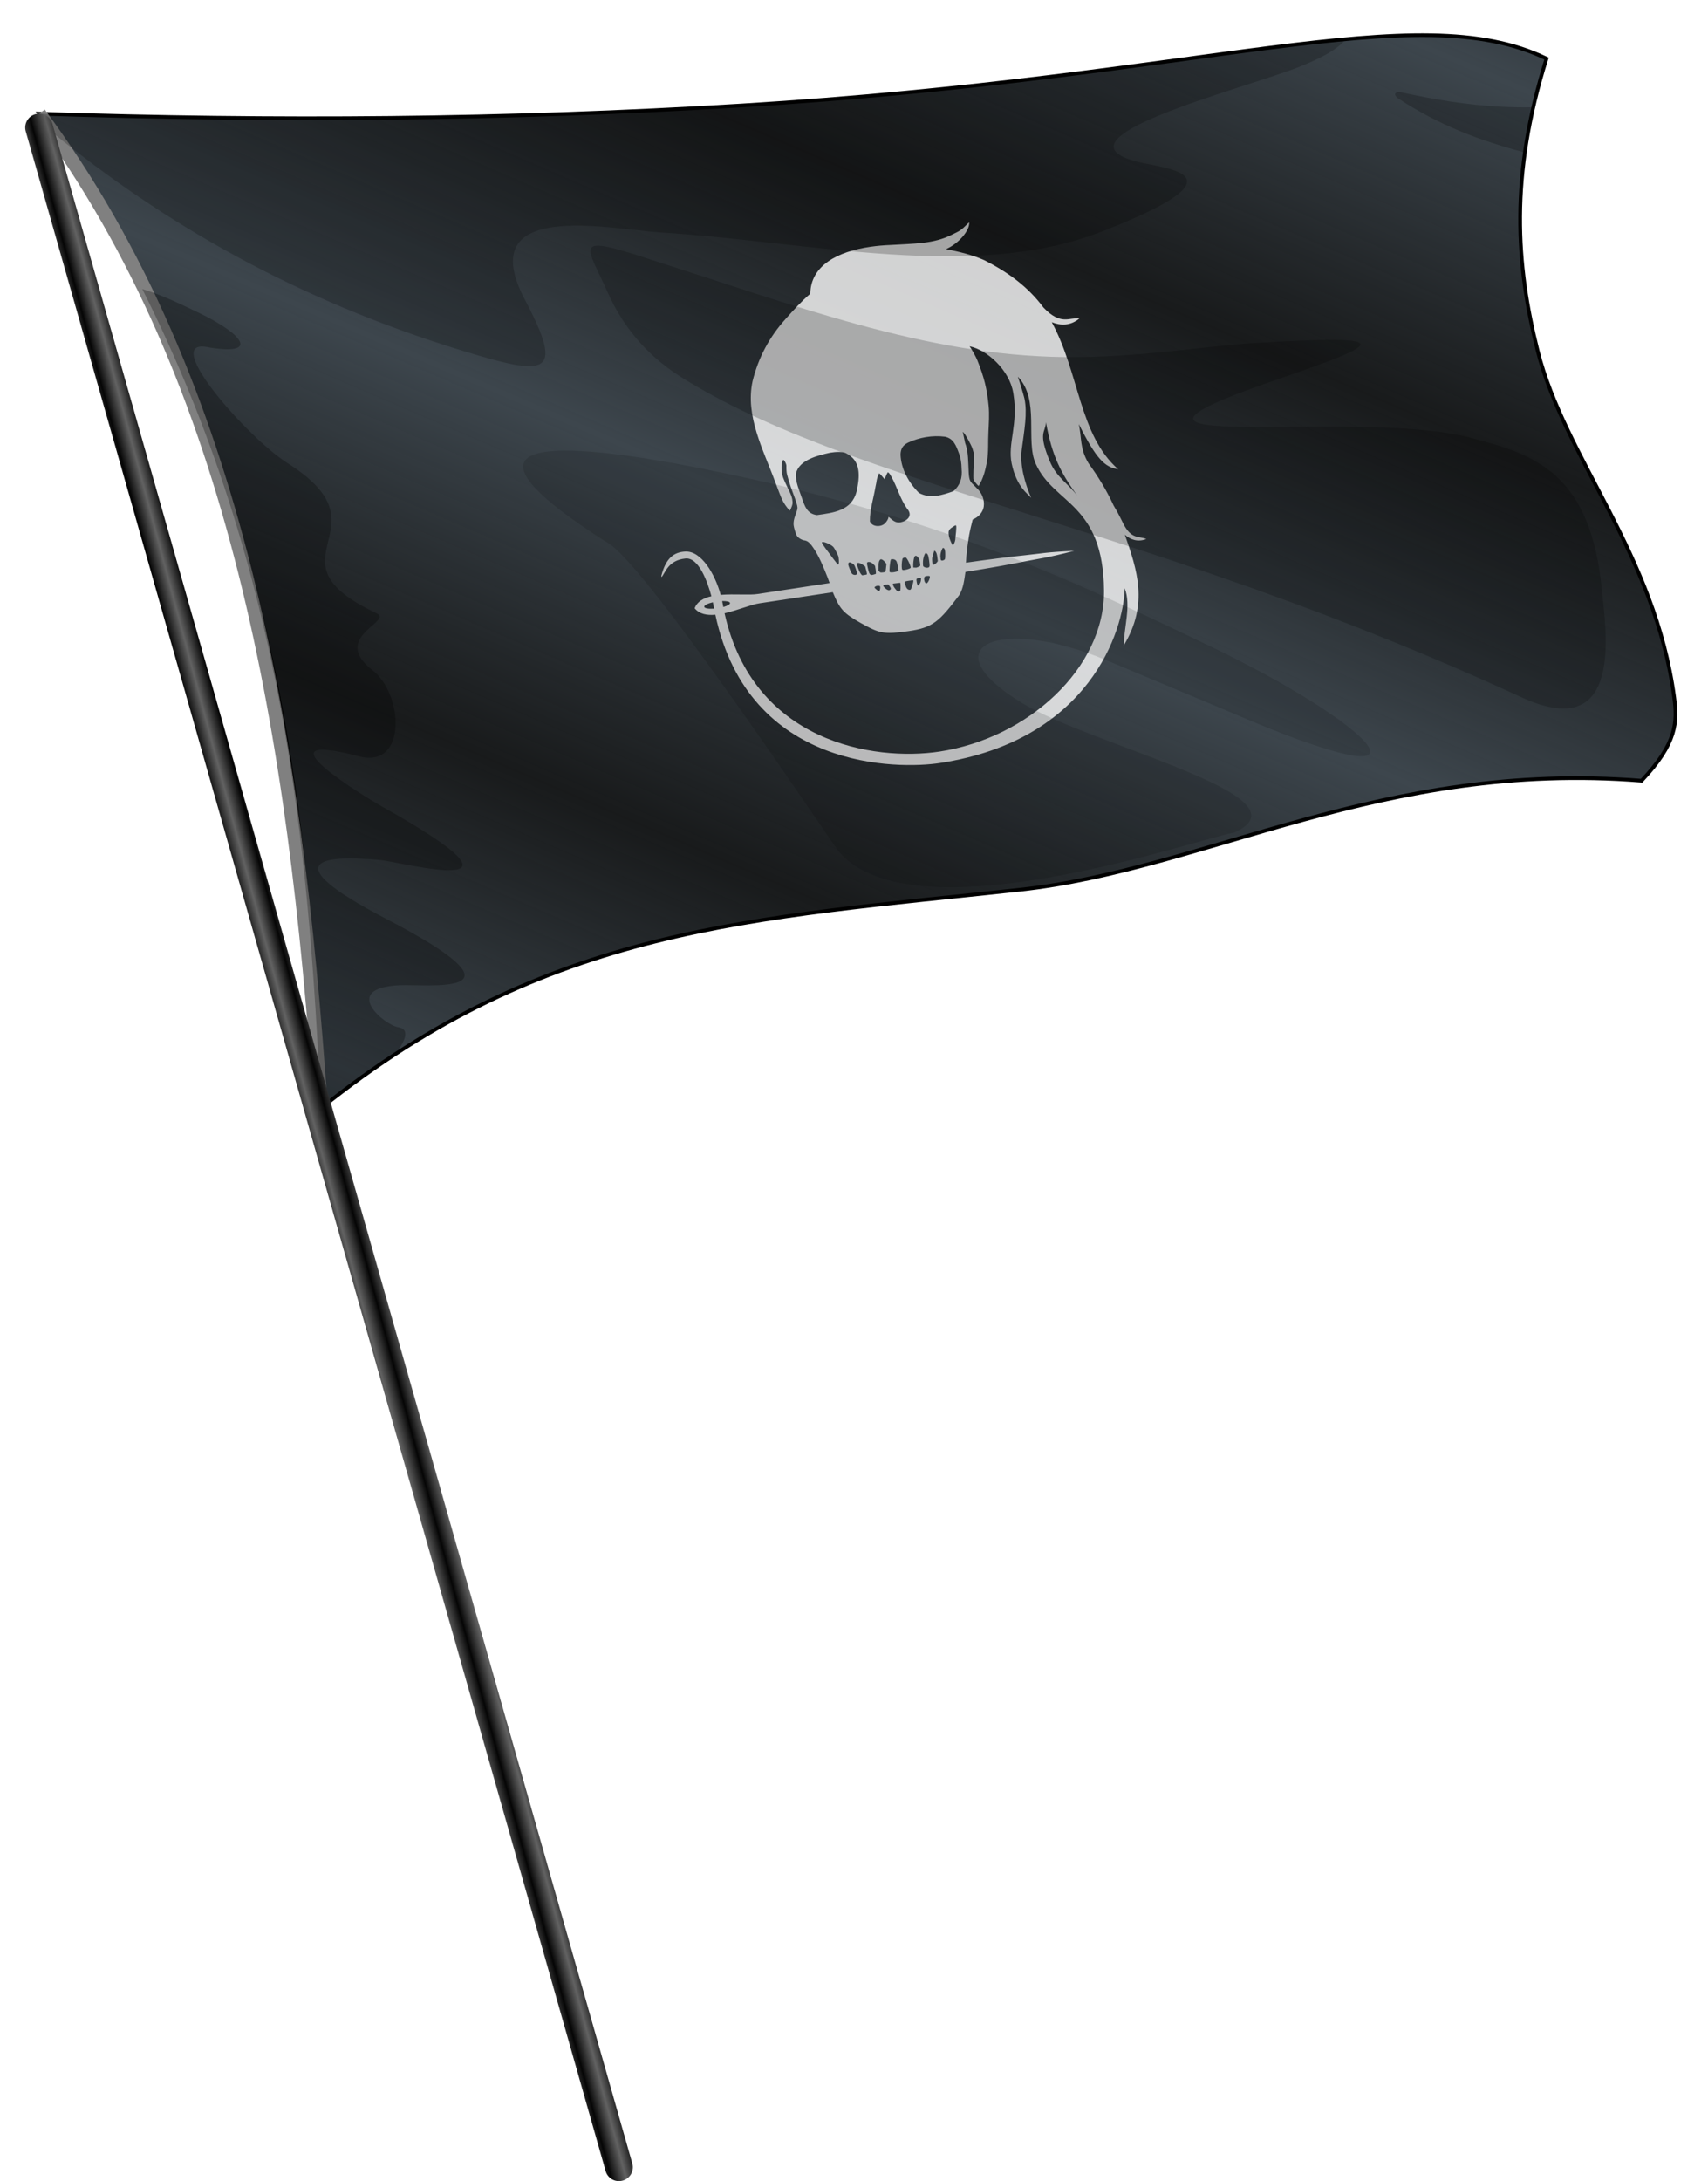 <?xml version="1.0" encoding="UTF-8" standalone="no"?>
<!-- Created with Inkscape (http://www.inkscape.org/) -->

<svg
   xmlns:dc="http://purl.org/dc/elements/1.1/"
   xmlns:cc="http://creativecommons.org/ns#"
   xmlns:rdf="http://www.w3.org/1999/02/22-rdf-syntax-ns#"
   xmlns:svg="http://www.w3.org/2000/svg"
   xmlns="http://www.w3.org/2000/svg"
   xmlns:xlink="http://www.w3.org/1999/xlink"
   xmlns:sodipodi="http://sodipodi.sourceforge.net/DTD/sodipodi-0.dtd"
   xmlns:inkscape="http://www.inkscape.org/namespaces/inkscape"
   width="123.071mm"
   height="157.109mm"
   viewBox="0 0 123.071 157.109"
   version="1.1"
   id="svg8"
   inkscape:version="0.92.3 (2405546, 2018-03-11)"
   sodipodi:docname="flag.svg">
  <defs
     id="defs2">
    <linearGradient
       inkscape:collect="always"
       id="linearGradient1201">
      <stop
         style="stop-color:#050505;stop-opacity:1"
         offset="0"
         id="stop1197" />
      <stop
         style="stop-color:#5e5e5e;stop-opacity:0.976"
         offset="1"
         id="stop1199" />
    </linearGradient>
    <linearGradient
       inkscape:collect="always"
       id="linearGradient996">
      <stop
         style="stop-color:#090b0c;stop-opacity:0.937"
         offset="0"
         id="stop992" />
      <stop
         style="stop-color:#3d464d;stop-opacity:1"
         offset="1"
         id="stop994" />
    </linearGradient>
    <linearGradient
       inkscape:collect="always"
       xlink:href="#linearGradient996"
       id="linearGradient998"
       x1="406.041"
       y1="107.35"
       x2="396.308"
       y2="129.935"
       gradientUnits="userSpaceOnUse"
       spreadMethod="reflect" />
    <filter
       inkscape:collect="always"
       style="color-interpolation-filters:sRGB"
       id="filter1016"
       x="-0.064"
       width="1.127"
       y="-0.025"
       height="1.05">
      <feGaussianBlur
         inkscape:collect="always"
         stdDeviation="0.617"
         id="feGaussianBlur1018" />
    </filter>
    <filter
       inkscape:collect="always"
       style="color-interpolation-filters:sRGB"
       id="filter1032"
       x="-0.018"
       width="1.036"
       y="-0.035"
       height="1.071">
      <feGaussianBlur
         inkscape:collect="always"
         stdDeviation="0.462"
         id="feGaussianBlur1034" />
    </filter>
    <filter
       inkscape:collect="always"
       style="color-interpolation-filters:sRGB"
       id="filter1048"
       x="-0.026"
       width="1.052"
       y="-0.057"
       height="1.115">
      <feGaussianBlur
         inkscape:collect="always"
         stdDeviation="0.799"
         id="feGaussianBlur1050" />
    </filter>
    <filter
       inkscape:collect="always"
       style="color-interpolation-filters:sRGB"
       id="filter1068"
       x="-0.03"
       width="1.06"
       y="-0.12"
       height="1.24">
      <feGaussianBlur
         inkscape:collect="always"
         stdDeviation="1.177"
         id="feGaussianBlur1070" />
    </filter>
    <filter
       inkscape:collect="always"
       style="color-interpolation-filters:sRGB"
       id="filter1108"
       x="-0.043"
       width="1.086"
       y="-0.099"
       height="1.197">
      <feGaussianBlur
         inkscape:collect="always"
         stdDeviation="0.179"
         id="feGaussianBlur1110" />
    </filter>
    <linearGradient
       inkscape:collect="always"
       xlink:href="#linearGradient1201"
       id="linearGradient1203"
       x1="335.98"
       y1="185.101"
       x2="336.993"
       y2="184.83"
       gradientUnits="userSpaceOnUse"
       spreadMethod="reflect" />
  </defs>
  <sodipodi:namedview
     id="base"
     pagecolor="#ffffff"
     bordercolor="#666666"
     borderopacity="1.0"
     inkscape:pageopacity="0.0"
     inkscape:pageshadow="2"
     inkscape:zoom="1.4045014"
     inkscape:cx="8.8768317"
     inkscape:cy="340.11466"
     inkscape:document-units="mm"
     inkscape:current-layer="svg8"
     showgrid="false"
     fit-margin-top="0"
     fit-margin-left="0"
     fit-margin-right="0"
     fit-margin-bottom="0" />
  <path
     style="fill:url(#linearGradient998);fill-opacity:1;fill-rule:evenodd;stroke:#000000;stroke-width:0.265px;stroke-linecap:butt;stroke-linejoin:miter;stroke-opacity:1"
     d="m 2.825,8.189 c 16.909,0.555 33.683,0.441 50.585,-0.59 33.799,-2.063 48.596,-7.929 58.026,-3.378 -2.659,8.439 -2.196,14.872 -0.641,21.037 1.953,7.74 8.463,14.632 9.84,24.966 0.236,1.767 0.215,3.291 -2.35,6.007 -18.681,-1.49 -31.355,6.393 -44.794,7.85 -19.29,2.092 -34.018,2.627 -50.375,15.749 C 22.066,56.859 19.67,33.026 2.825,8.189 Z"
     id="path980"
     inkscape:connector-curvature="0"
     sodipodi:nodetypes="cscsscscc" />
  <path
     sodipodi:nodetypes="cc"
     inkscape:connector-curvature="0"
     id="path1205"
     d="m 2.825,8.189 c 14.315,19.307 18.469,44.768 20.292,71.641"
     style="fill:none;fill-rule:evenodd;stroke:#808080;stroke-width:1;stroke-linecap:butt;stroke-linejoin:miter;stroke-miterlimit:4;stroke-dasharray:none;stroke-opacity:1" />
  <path
     style="opacity:0.8;fill:#ffffff;stroke:none;stroke-width:5.512"
     inkscape:connector-curvature="0"
     d="m 69.834,16.009 c -0.674,0.668 -0.647,0.591 -1.234,0.89 -1.346,0.686 -2.763,0.636 -4.414,0.745 -0.499,0.019 -0.99,0.061 -1.464,0.129 -2.395,0.346 -4.301,1.358 -4.337,3.383 -0.633,0.539 -1.192,1.161 -1.746,1.782 -1.186,1.302 -1.988,2.796 -2.411,4.514 -0.546,2.525 0.78,4.946 1.641,7.291 0.203,0.549 0.406,1.07 0.501,1.269 0.134,0.28 0.328,0.537 0.529,0.764 0.038,7.5e-4 0.178,-0.328 0.201,-0.467 0.033,-0.203 -0.029,-0.511 -0.149,-0.767 -0.269,-0.575 -0.509,-1.038 -0.566,-1.281 -0.105,-0.456 -0.091,-0.893 0.039,-1.129 0.046,-0.084 0.25,0.28 0.24,0.428 -0.011,0.178 0.01,0.477 0.047,0.61 0.118,0.454 0.272,0.935 0.432,1.352 0.205,0.538 0.314,0.887 0.319,1.028 0.003,0.102 -0.025,0.211 -0.15,0.548 -0.108,0.296 -0.15,0.528 -0.128,0.724 0.02,0.192 0.161,0.657 0.235,0.765 0.109,0.169 0.376,0.325 0.587,0.341 0.207,0.045 0.332,0.185 0.463,0.343 0.325,0.428 0.613,0.966 0.949,1.79 0.163,0.395 0.303,0.748 0.361,0.935 -1.498,0.228 -3.417,0.519 -5.165,0.784 -0.587,0.099 -1.699,-0.018 -2.685,0.065 -0.413,-1.51 -1.397,-3.188 -2.561,-3.118 -0.795,0.047 -1.39,0.444 -1.719,1.768 l 0.027,0.064 c 0.276,-0.321 0.47,-1.204 1.711,-1.333 0.953,-0.1 1.587,1.65 1.873,2.718 -0.568,0.13 -1.027,0.382 -1.204,0.865 l -0.006,7.8e-4 c 1.1e-4,6.4e-4 3.6e-4,0.002 0.003,0.004 -0.002,0.002 -10e-4,0.003 -10e-4,0.004 l 0.006,-7.7e-4 c 0.344,0.415 0.884,0.515 1.487,0.46 2.406,11.265 13.264,11.121 16.16,10.683 10.806,-1.636 13.282,-9.584 13.333,-12.591 0.487,1.204 -0.07,2.917 -0.064,4.117 1.81,-2.992 0.947,-5.474 0.077,-7.971 0.42,0.361 0.934,0.547 1.545,0.309 -0.507,-0.235 -1.084,0.071 -1.68,-1.156 -0.259,-0.53 -0.471,-0.924 -0.671,-1.252 -0.497,-1.078 -1.11,-2.087 -1.815,-3.054 -0.64,-1.068 -0.48,-1.847 -0.697,-2.814 1.252,2.494 1.868,3.114 2.838,3.248 -2.813,-2.452 -2.789,-6.912 -4.784,-10.587 0.654,0.26 1.349,0.263 1.992,-0.273 -0.731,-0.094 -1.333,0.537 -2.593,-0.786 -1.136,-1.521 -2.573,-2.553 -4.246,-3.402 -0.887,-0.4 -1.83,-0.616 -2.774,-0.807 0.863,-0.364 1.728,-1.324 1.668,-1.934 z m 0.028,8.934 c 1.266,0.256 2.871,1.713 3.144,3.339 l 0.012,0.067 0.004,0.024 c 0.359,2.21 -0.429,3.547 -0.127,5.01 0.36,1.722 1.209,2.213 1.407,2.479 -0.442,-1.028 -0.828,-2.348 -0.682,-3.461 0.187,-1.432 0.419,-2.629 0.198,-3.695 -0.06,-0.248 -0.332,-1.171 -0.477,-1.575 1.603,1.655 0.528,4.577 1.286,6.269 1.319,2.946 4.864,2.807 4.923,9.137 0.051,5.565 -5.458,10.628 -11.854,11.596 -4.741,0.718 -13.424,-0.674 -15.487,-9.962 0.951,-0.215 1.94,-0.641 2.523,-0.72 1.757,-0.266 3.764,-0.569 5.277,-0.797 0.512,1.244 0.78,1.522 2.01,2.216 1.366,0.765 1.666,0.838 3.442,0.587 1.777,-0.25 2.235,-0.712 3.666,-2.607 0.294,-0.494 0.353,-1.091 0.438,-1.657 1.767,-0.284 3.052,-0.511 4.311,-0.763 1.283,-0.255 1.476,-0.223 3.521,-0.754 -2.122,0.1 -2.294,0.186 -3.597,0.322 -1.246,0.131 -2.503,0.288 -4.199,0.529 0.029,-0.662 0.121,-1.318 0.227,-1.969 0.069,-0.385 0.163,-0.763 0.261,-1.141 l 0.166,-0.082 c 0.317,-0.172 0.571,-0.476 0.629,-0.844 0.072,-0.486 -0.13,-0.99 -0.494,-1.324 -0.127,-0.126 -0.287,-0.288 -0.353,-0.36 -0.201,-0.225 -0.23,-0.364 -0.261,-1.31 -0.026,-0.793 -0.085,-1.201 -0.232,-1.582 -0.056,-0.223 -0.139,-0.685 -0.168,-0.808 0.065,0.024 0.246,0.299 0.447,0.678 0.201,0.381 0.236,0.461 0.326,0.797 0.101,0.382 0.007,0.691 -0.008,1.286 -0.006,0.307 -0.01,0.591 -0.003,0.629 0.006,0.04 0.05,0.12 0.092,0.182 0.096,0.137 0.263,0.324 0.287,0.32 0.342,-0.535 0.488,-1.155 0.606,-1.779 0.116,-0.703 0.059,-1.422 0.101,-2.134 0.026,-0.619 0.073,-1.242 0.012,-1.863 -0.117,-1.214 -0.323,-2.052 -0.808,-3.261 -0.113,-0.273 -0.391,-0.783 -0.563,-1.018 z m -3.136,6.54 c 0.455,-0.075 0.917,-0.087 1.369,-0.028 0.624,0.136 0.799,0.648 1.011,1.221 0.127,0.367 0.172,0.638 0.182,1.09 0.066,0.648 -0.1,1.183 -0.592,1.615 -0.808,0.282 -1.675,0.567 -2.482,0.118 -0.74,-0.733 -1.283,-1.719 -1.326,-2.754 0.013,-0.429 0.167,-0.675 0.541,-0.864 0.405,-0.188 0.845,-0.323 1.296,-0.399 z m -6.918,1.124 c 0.426,-0.069 0.866,-0.088 1.13,0.028 1.141,0.538 1.014,1.714 0.786,2.763 -0.357,1.383 -1.632,1.527 -2.862,1.702 -0.715,-0.097 -0.877,-0.647 -1.081,-1.23 -0.187,-0.565 -0.476,-1.157 -0.429,-1.76 0.219,-0.992 1.606,-1.313 2.456,-1.503 z m 15.559,-2.19 c 0.447,2.486 1.086,3.644 2.247,5.276 -0.67,-0.883 -1.482,-1.32 -1.951,-2.426 -0.901,-2.136 -0.33,-2.095 -0.296,-2.851 z m -12.02,3.669 c 0.158,0.116 0.256,0.294 0.399,0.426 0.062,-0.168 0.127,-0.336 0.218,-0.49 0.06,-0.006 0.155,0.1 0.259,0.304 0.424,0.745 0.633,1.605 1.136,2.307 0.441,0.497 0.028,0.887 -0.483,0.991 -0.376,0.056 -0.581,-0.178 -0.847,-0.4 -0.027,0.176 -0.117,0.299 -0.226,0.432 -0.28,0.327 -0.944,0.322 -1.121,-0.1 -0.015,-0.856 0.272,-1.687 0.408,-2.53 0.086,-0.313 0.048,-0.538 0.257,-0.94 z m -4.084,4.952 c 0.166,-0.025 0.678,0.217 0.802,0.378 0.085,0.107 0.311,0.54 0.341,0.649 0.04,0.129 0.055,0.447 0.03,0.538 -0.019,0.065 -0.04,0.077 -0.081,0.043 -0.035,-0.029 -0.548,-0.707 -0.878,-1.158 -0.261,-0.361 -0.295,-0.437 -0.213,-0.45 z m 9.58,-1.2 c 0.006,-3.2e-4 0.016,7.7e-4 0.025,0.002 0.055,0.013 0.052,0.202 -0.024,0.898 -10e-4,0.206 -0.062,0.378 -0.169,0.529 -0.043,0.006 -0.071,-0.041 -0.188,-0.309 -0.099,-0.229 -0.143,-0.44 -0.137,-0.635 0.027,-0.248 0.291,-0.363 0.492,-0.485 z m -0.9,1.627 c 0.016,-0.004 0.033,0.001 0.056,0.014 0.079,0.039 0.112,0.167 0.111,0.429 10e-4,0.336 -0.004,0.374 -0.083,0.421 -0.034,0.022 -0.097,0.043 -0.141,0.05 -0.081,-0.002 -0.113,-0.063 -0.112,-0.163 -0.036,-0.204 -0.008,-0.39 0.089,-0.619 0.037,-0.086 0.057,-0.124 0.08,-0.131 z m -6.734,1.035 c 0.054,-0.008 0.237,0.085 0.312,0.157 0.083,0.076 0.25,0.578 0.223,0.673 -0.029,0.119 -0.28,0.099 -0.371,-0.029 -0.055,-0.077 -0.231,-0.511 -0.25,-0.617 -0.017,-0.099 0.018,-0.173 0.086,-0.184 z m 6.182,-0.797 c 0.082,0.084 0.121,0.202 0.154,0.469 l 0.029,0.243 -0.057,0.079 c -0.035,0.045 -0.096,0.102 -0.135,0.128 -0.085,0.058 -0.155,0.072 -0.175,0.039 -0.024,-0.045 -0.05,-0.348 -0.04,-0.454 0.015,-0.109 0.111,-0.443 0.149,-0.517 0.012,-0.064 0.052,0.007 0.074,0.011 z m -3.92,0.579 c 0.148,0.015 0.233,0.133 0.33,0.237 l 0.07,0.096 -0.028,0.267 c -0.014,0.147 -0.033,0.28 -0.043,0.296 -0.011,0.018 -0.062,0.034 -0.14,0.044 -0.207,0.025 -0.232,0.021 -0.302,-0.056 l -0.065,-0.069 0.004,-0.222 c 0.007,-0.32 0.022,-0.418 0.078,-0.508 0.029,-0.049 0.062,-0.078 0.093,-0.086 z m -1.265,0.419 0.137,0.099 0.066,0.261 c 0.036,0.143 0.064,0.276 0.059,0.294 -0.002,0.024 -0.044,0.036 -0.174,0.056 l -0.169,0.026 c -0.108,-0.086 -0.158,-0.203 -0.218,-0.323 -0.156,-0.364 -0.186,-0.535 -0.098,-0.572 0.152,-0.013 0.271,0.081 0.398,0.159 z m 4.494,-0.866 c 0.193,0.021 0.208,0.321 0.245,0.531 0.046,0.342 0.045,0.415 0.01,0.465 -0.062,0.087 -0.28,0.077 -0.403,-0.02 -0.041,-0.036 -0.046,-0.048 -0.049,-0.217 -0.004,-0.206 0.012,-0.337 0.068,-0.523 0.041,-0.133 0.087,-0.22 0.13,-0.236 z m -4.153,0.645 c 0.011,-0.003 0.026,-0.004 0.042,-0.004 0.119,-0.008 0.242,0.052 0.363,0.178 l 0.098,0.103 c 0.04,0.188 0.069,0.388 0.066,0.569 -0.018,0.014 -0.1,0.042 -0.181,0.062 -0.141,0.035 -0.155,0.034 -0.213,-0.002 -0.08,-0.049 -0.119,-0.157 -0.201,-0.521 -0.064,-0.298 -0.068,-0.366 0.025,-0.384 z m 1.782,-0.205 c 0.13,0.007 0.222,0.063 0.277,0.168 0.045,0.091 0.156,0.619 0.135,0.66 -0.006,0.017 -0.062,0.045 -0.129,0.065 -0.247,0.07 -0.475,0.08 -0.507,0.023 -0.04,-0.065 0.027,-0.777 0.081,-0.872 0.018,-0.07 0.099,-0.03 0.143,-0.043 z m 1.638,-0.244 c 0.054,-0.015 0.123,0.031 0.201,0.135 0.064,0.088 0.076,0.12 0.114,0.332 0.03,0.169 0.033,0.244 0.018,0.262 -0.013,0.015 -0.072,0.047 -0.137,0.075 -0.112,0.048 -0.137,0.055 -0.176,0.048 l -0.181,-0.006 -0.004,-0.107 c -0.012,-0.139 0.024,-0.457 0.064,-0.598 0.024,-0.084 0.06,-0.13 0.102,-0.142 z m -0.763,0.118 c 0.037,-0.006 0.055,-0.002 0.083,0.021 0.067,0.057 0.172,0.241 0.253,0.442 0.111,0.283 0.111,0.283 -0.01,0.34 -0.052,0.026 -0.166,0.061 -0.249,0.079 -0.273,0.056 -0.297,0.043 -0.307,-0.207 -0.012,-0.222 0.034,-0.581 0.076,-0.613 0.045,-0.034 0.103,-0.042 0.153,-0.062 z m -13.845,3.23 c 0.002,-9.6e-4 0.006,-7.8e-4 0.006,-7.8e-4 0.033,0.152 0.061,0.306 0.092,0.459 -0.392,0.029 -0.692,-0.021 -0.711,-0.13 -0.019,-0.107 0.239,-0.241 0.614,-0.329 z m 0.677,-0.089 c 0.32,-0.008 0.551,0.041 0.564,0.137 0.017,0.096 -0.178,0.209 -0.481,0.294 -0.029,-0.143 -0.054,-0.287 -0.083,-0.431 z m 14.686,-1.794 c 0.026,-0.006 0.037,-0.01 0.079,-0.013 0.165,-0.008 0.19,-0.001 0.2,0.053 0.013,0.072 -0.072,0.308 -0.142,0.396 -0.033,0.043 -0.081,0.083 -0.099,0.086 -0.093,0.014 -0.183,-0.176 -0.172,-0.365 0.01,-0.103 0.052,-0.141 0.135,-0.157 z m -0.578,0.154 c 0.071,-0.017 0.145,-0.008 0.217,-0.01 0.016,0.209 -0.046,0.392 -0.197,0.53 -0.042,0.006 -0.078,-0.071 -0.109,-0.248 -0.037,-0.21 -0.034,-0.252 0.089,-0.273 z m -0.633,0.174 c 0.151,-0.023 0.284,-0.037 0.292,-0.028 0.033,0.022 -0.013,0.237 -0.095,0.46 -0.07,0.198 -0.082,0.214 -0.145,0.228 -0.253,0.01 -0.298,-0.284 -0.372,-0.479 -0.021,-0.119 0.003,-0.133 0.32,-0.181 z m -2.344,0.378 c 0.173,-0.023 0.245,-0.007 0.256,0.059 0.015,0.085 -0.019,0.263 -0.052,0.29 -0.05,0.039 -0.055,0.038 -0.184,-0.06 -0.207,-0.168 -0.233,-0.201 -0.02,-0.289 z m 0.832,-0.117 c 0.004,0.003 0.048,0.06 0.094,0.124 0.099,0.132 0.115,0.194 0.072,0.25 -0.111,0.089 -0.144,0.053 -0.268,-0.001 -0.151,-0.103 -0.283,-0.253 -0.255,-0.293 0.108,-0.059 0.238,-0.062 0.358,-0.08 z m 0.33,-0.046 0.309,-0.04 c 0.12,-0.018 0.225,-0.028 0.232,-0.019 0.024,0.015 0.028,0.429 0.007,0.525 -0.024,0.108 -0.171,0.131 -0.269,0.022 -0.14,-0.157 -0.238,-0.292 -0.258,-0.392 z"
     id="path1166" />
  <path
     inkscape:connector-curvature="0"
     style="fill:#000000;fill-opacity:0.218;fill-rule:evenodd;stroke:none;stroke-width:0.265px;stroke-linecap:butt;stroke-linejoin:miter;stroke-opacity:1;filter:url(#filter1068)"
     d="M 96.969,2.825 C 87.408,3.702 73.907,6.348 53.41,7.599 36.508,8.631 19.734,8.745 2.825,8.189 c 0.288,0.424 0.57,0.847 0.85,1.271 8.081,6.603 17.64,12.141 29.753,15.834 5.9,1.799 7.324,1.832 4.41,-3.675 -3.875,-7.322 6.126,-5.106 9.755,-4.878 10.921,0.686 22.558,3.538 31.805,-0.067 10.624,-4.142 4.659,-4.498 2.606,-5.012 -6.609,-1.652 7.242,-5.183 11.359,-6.748 1.988,-0.756 3.095,-1.445 3.606,-2.09 z"
     id="path982" />
  <path
     inkscape:connector-curvature="0"
     style="fill:#000000;fill-opacity:0.221;fill-rule:evenodd;stroke:none;stroke-width:0.265px;stroke-linecap:butt;stroke-linejoin:miter;stroke-opacity:1;filter:url(#filter1108)"
     d="m 100.841,6.635 c -0.396,-0.022 -0.408,0.245 -0.088,0.456 2.932,1.937 5.982,3.075 9.124,3.891 0.148,-1.053 0.348,-2.137 0.604,-3.256 -3.147,0.067 -6.292,-0.369 -9.447,-1.063 -0.072,-0.016 -0.137,-0.025 -0.193,-0.028 z"
     id="path984" />
  <path
     style="fill:#000000;fill-opacity:0.204;fill-rule:evenodd;stroke:none;stroke-width:0.265px;stroke-linecap:butt;stroke-linejoin:miter;stroke-opacity:1;filter:url(#filter1048)"
     d="m 43.816,21.119 c 0.983,2.209 2.65,4.392 5.215,6.01 12.58,7.937 33.552,10.622 60.601,23.094 7.467,3.443 6.041,-5.04 5.811,-7.56 -0.79,-8.654 -4.874,-9.948 -9.544,-11.15 -8.45,-2.175 -30.312,1.491 -14.08,-4.11 7.68,-2.65 9.353,-3.352 -1.465,-2.693 -3.6,0.219 -8.39,1.065 -13.605,1.009 -10.109,-0.107 -19.376,-3.699 -30.854,-7.341 -4.639,-1.472 -3.554,-0.574 -2.079,2.74 z"
     id="path986"
     inkscape:connector-curvature="0"
     sodipodi:nodetypes="ssssssssss" />
  <path
     style="fill:#000000;fill-opacity:0.131;fill-rule:evenodd;stroke:none;stroke-width:0.265px;stroke-linecap:butt;stroke-linejoin:miter;stroke-opacity:1;filter:url(#filter1032)"
     d="m 50.566,33.747 c -10.293,-2.042 -19.328,-2.58 -6.682,5.412 2.926,1.849 16.103,21.635 16.537,22.15 5.35,6.347 25.814,-0.891 28.498,-1.336 5.781,-2.6 -10.201,-6.236 -15.301,-9.354 -6.757,-4.131 -1.539,-6.266 6.08,-3.074 l 9.083,3.805 c 16.241,6.987 10.487,0.894 -2.124,-5.06 -9.655,-4.634 -19.447,-9.241 -36.091,-12.543 z"
     id="path988"
     inkscape:connector-curvature="0"
     sodipodi:nodetypes="ssscssccs" />
  <path
     inkscape:connector-curvature="0"
     style="fill:#000000;fill-opacity:0.277;fill-rule:evenodd;stroke:none;stroke-width:0.265px;stroke-linecap:butt;stroke-linejoin:miter;stroke-opacity:1;filter:url(#filter1016)"
     d="m 10.252,20.819 c 10.196,20.317 11.994,39.961 12.865,59.011 1.795,-1.44 3.57,-2.721 5.334,-3.876 0.83,-1.051 1.066,-1.842 0.248,-1.966 -0.997,-0.151 -4.186,-2.803 0.047,-3.024 2.015,-0.105 9.549,0.859 0,-4.299 -1.443,-0.779 -11.441,-5.624 -1.37,-4.725 1.534,0.137 12.483,3.072 0.189,-3.827 -1.167,-0.655 -9.414,-5.654 -1.701,-3.638 3.502,0.916 3.188,-4.492 0.992,-6.189 -3.116,-2.407 1.525,-3.522 0.284,-4.11 -8.378,-3.971 1.151,-6.022 -6.426,-10.82 -2.868,-1.816 -9.154,-8.952 -5.811,-8.362 3.829,0.676 2.723,-0.887 -0.661,-2.504 -1.127,-0.538 -2.572,-1.254 -3.988,-1.67 z"
     id="path990" />
  <path
     inkscape:connector-curvature="0"
     id="path1193"
     d="M 2.825,8.189 A 1,1 0 0 0 1.859,9.477 L 43.632,156.35 a 1,1 0 1 0 1.923,-0.548 L 3.782,8.93 a 1,1 0 0 0 -0.957,-0.74 z"
     style="color:#000000;font-style:normal;font-variant:normal;font-weight:normal;font-stretch:normal;font-size:medium;line-height:normal;font-family:sans-serif;font-variant-ligatures:normal;font-variant-position:normal;font-variant-caps:normal;font-variant-numeric:normal;font-variant-alternates:normal;font-feature-settings:normal;text-indent:0;text-align:start;text-decoration:none;text-decoration-line:none;text-decoration-style:solid;text-decoration-color:#000000;letter-spacing:normal;word-spacing:normal;text-transform:none;writing-mode:lr-tb;direction:ltr;text-orientation:mixed;dominant-baseline:auto;baseline-shift:baseline;text-anchor:start;white-space:normal;shape-padding:0;clip-rule:nonzero;display:inline;overflow:visible;visibility:visible;opacity:1;isolation:auto;mix-blend-mode:normal;color-interpolation:sRGB;color-interpolation-filters:linearRGB;solid-color:#000000;solid-opacity:1;vector-effect:none;fill:url(#linearGradient1203);fill-opacity:1;fill-rule:evenodd;stroke:none;stroke-width:2;stroke-linecap:round;stroke-linejoin:round;stroke-miterlimit:4;stroke-dasharray:none;stroke-dashoffset:0;stroke-opacity:1;color-rendering:auto;image-rendering:auto;shape-rendering:auto;text-rendering:auto;enable-background:accumulate" />
</svg>
